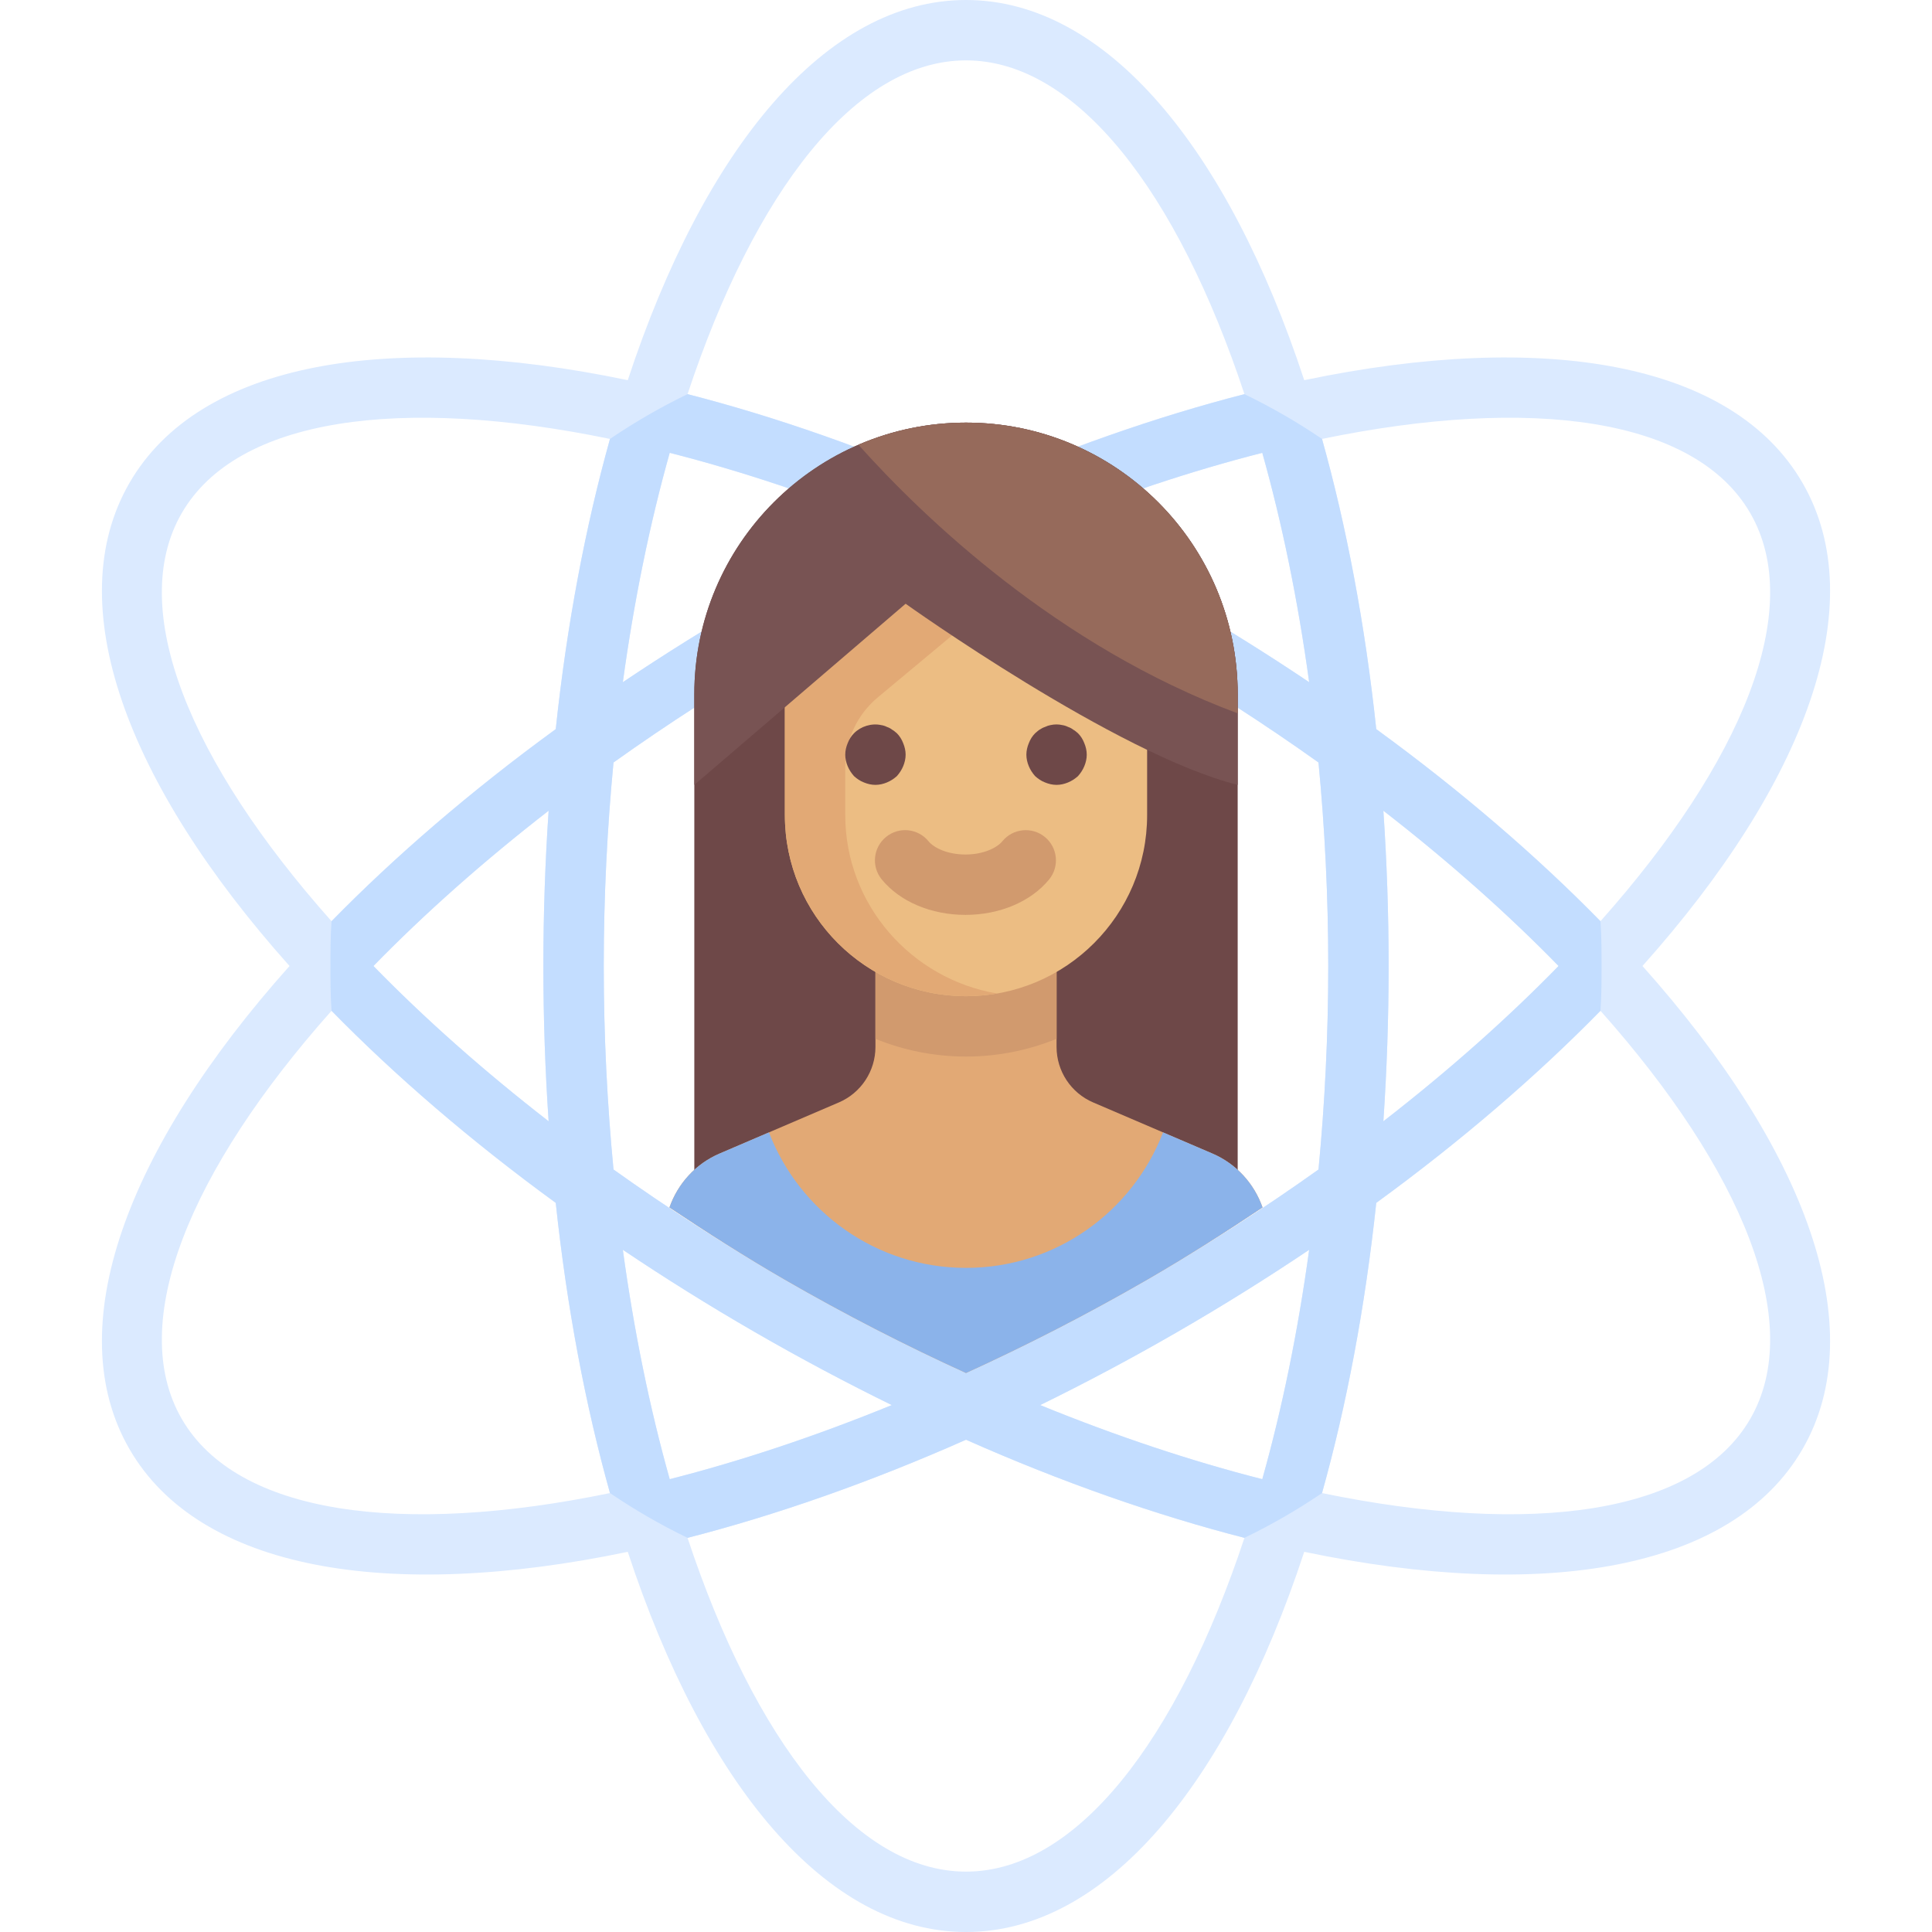 <?xml version="1.0" encoding="iso-8859-1"?>
<!-- Generator: Adobe Illustrator 19.0.0, SVG Export Plug-In . SVG Version: 6.00 Build 0)  -->
<svg xmlns="http://www.w3.org/2000/svg" xmlns:xlink="http://www.w3.org/1999/xlink" version="1.1" id="Capa_1" x="0px" y="0px" viewBox="0 0 512 512" style="enable-background:new 0 0 512 512;" xml:space="preserve" width="512" height="512">
<g>
	<path style="fill:#DBEAFF;" d="M477.703,128c-18.528-32.092-68.599-40.488-132.068-27.252C325.364,39.165,293.056,0,256,0   s-69.364,39.165-89.635,100.748C102.897,87.512,52.825,95.908,34.297,128c-18.528,32.091-0.764,79.653,42.433,128   C33.533,304.347,15.77,351.909,34.297,384s68.6,40.488,132.068,27.251C186.636,472.835,218.944,512,256,512   s69.364-39.165,89.635-100.749c63.468,13.236,113.54,4.84,132.068-27.251S478.467,304.347,435.27,256   C478.467,207.653,496.231,160.091,477.703,128z M463.846,136c14.645,25.365-2.144,65.922-39.707,108.132   c-16.856-17.244-36.806-34.43-59.416-50.904c-2.962-27.818-7.87-53.688-14.376-76.908C405.684,104.896,449.202,110.635,463.846,136   z M304,339.138c-16.003,9.239-32.09,17.47-48,24.727c-15.91-7.256-31.997-15.487-48-24.727s-31.174-19.055-45.414-29.206   C160.916,292.526,160,274.479,160,256s0.916-36.526,2.586-53.933c14.239-10.15,29.411-19.966,45.414-29.206   c16.003-9.239,32.09-17.47,48-24.727c15.91,7.256,31.997,15.487,48,24.727c16.002,9.239,31.174,19.055,45.414,29.206   C351.085,219.474,352,237.522,352,256s-0.916,36.526-2.586,53.933C335.174,320.083,320.003,329.899,304,339.138z M346.941,331.211   c-2.979,21.739-7.188,42.181-12.424,60.786c-18.729-4.768-38.538-11.343-58.853-19.633c12.036-5.9,24.172-12.346,36.335-19.368   S335.814,338.684,346.941,331.211z M236.335,372.363c-20.315,8.29-40.124,14.865-58.853,19.633   c-5.235-18.604-9.445-39.047-12.424-60.786c11.127,7.474,22.778,14.762,34.941,21.784S224.3,366.463,236.335,372.363z    M145.394,297.151c-17.337-13.448-32.935-27.315-46.429-41.152c13.494-13.836,29.093-27.703,46.429-41.151   C144.485,228.221,144,241.955,144,256C144,270.045,144.485,283.778,145.394,297.151z M165.059,180.789   c2.979-21.738,7.188-42.181,12.424-60.785c18.73,4.768,38.538,11.343,58.853,19.633c-12.036,5.9-24.172,12.346-36.335,19.368   S176.186,173.315,165.059,180.789z M275.665,139.637c20.315-8.29,40.124-14.865,58.853-19.633   c5.235,18.604,9.445,39.047,12.424,60.785c-11.127-7.474-22.778-14.761-34.941-21.784S287.7,145.537,275.665,139.637z    M366.606,214.848c17.336,13.448,32.935,27.315,46.429,41.151c-13.494,13.836-29.092,27.704-46.429,41.152   C367.515,283.778,368,270.045,368,256C368,241.955,367.515,228.221,366.606,214.848z M256,16c29.289,0,56.019,34.817,73.792,88.453   c-23.362,5.976-48.22,14.661-73.792,26.004c-25.572-11.344-50.43-20.029-73.792-26.004C199.981,50.817,226.711,16,256,16z    M48.154,136c14.645-25.365,58.163-31.104,113.499-19.679c-6.506,23.22-11.414,49.09-14.376,76.908   c-22.61,16.474-42.56,33.66-59.416,50.904C50.297,201.922,33.509,161.365,48.154,136z M48.154,376   c-14.645-25.365,2.144-65.922,39.707-108.133c16.856,17.244,36.806,34.43,59.416,50.904c2.961,27.818,7.87,53.688,14.376,76.908   C106.316,407.105,62.798,401.365,48.154,376z M256,496c-29.289,0-56.019-34.818-73.793-88.454   c23.362-5.976,48.221-14.66,73.793-26.004c25.572,11.344,50.431,20.029,73.792,26.004C312.019,461.182,285.289,496,256,496z    M463.846,376c-14.645,25.365-58.163,31.104-113.499,19.679c6.506-23.22,11.415-49.09,14.376-76.908   c22.61-16.474,42.56-33.66,59.416-50.904C461.703,310.078,478.491,350.635,463.846,376z"/>
	<path style="fill:#C3DDFF;" d="M364.723,318.771c22.471-16.373,42.626-33.767,59.416-50.904c0.29-4.04,0.289-7.753,0.289-11.867   c0-4.114,0.001-7.827-0.289-11.868c-16.79-17.137-36.945-34.531-59.416-50.904c-2.954-27.747-7.895-53.734-14.376-76.908   c-6.653-4.511-13.27-8.33-20.555-11.868c-23.242,5.972-48.371,14.728-73.792,26.004c-25.421-11.277-50.55-20.032-73.792-26.004   c-7.286,3.538-13.902,7.357-20.555,11.868c-6.481,23.174-11.422,49.161-14.376,76.908c-22.471,16.373-42.626,33.767-59.416,50.904   c-0.29,4.041-0.289,7.753-0.289,11.868c0,4.114-0.001,7.827,0.289,11.867c16.79,17.137,36.945,34.531,59.416,50.904   c2.954,27.747,7.895,53.734,14.376,76.908c6.652,4.51,13.269,8.331,20.555,11.868c23.242-5.972,48.372-14.727,73.793-26.004   c25.421,11.277,50.551,20.032,73.792,26.004c7.286-3.537,13.902-7.357,20.555-11.868   C356.829,372.505,361.77,346.518,364.723,318.771z M366.606,214.848c17.336,13.448,32.935,27.315,46.429,41.151   c-13.494,13.836-29.092,27.704-46.429,41.152C367.515,283.778,368,270.045,368,256C368,241.955,367.515,228.221,366.606,214.848z    M145.394,297.151c-17.337-13.448-32.935-27.315-46.429-41.152c13.494-13.836,29.093-27.703,46.429-41.151   C144.485,228.221,144,241.955,144,256C144,270.045,144.485,283.778,145.394,297.151z M334.518,120.003   c5.235,18.604,9.445,39.047,12.424,60.785c-11.127-7.474-22.778-14.761-34.941-21.784s-24.3-13.468-36.335-19.368   C295.98,131.347,315.788,124.772,334.518,120.003z M177.482,120.003c18.73,4.768,38.538,11.343,58.853,19.633   c-12.036,5.9-24.172,12.346-36.335,19.368s-23.814,14.31-34.941,21.784C168.037,159.05,172.247,138.608,177.482,120.003z    M177.482,391.996c-5.235-18.604-9.445-39.047-12.424-60.786c11.127,7.474,22.778,14.762,34.941,21.784s24.3,13.468,36.335,19.368   C216.021,380.653,196.212,387.228,177.482,391.996z M208,339.138c-16.003-9.239-31.174-19.055-45.414-29.206   C160.916,292.526,160,274.479,160,256s0.916-36.526,2.586-53.933c14.239-10.15,29.411-19.966,45.414-29.206   c16.003-9.239,32.09-17.47,48-24.727c15.91,7.256,31.997,15.487,48,24.727c16.002,9.239,31.174,19.055,45.414,29.206   C351.085,219.474,352,237.522,352,256s-0.916,36.526-2.586,53.933c-14.239,10.15-29.411,19.966-45.414,29.206   s-32.09,17.47-48,24.727C240.09,356.608,224.003,348.378,208,339.138z M334.518,391.996c-18.729-4.768-38.538-11.343-58.853-19.633   c12.036-5.9,24.172-12.346,36.335-19.368s23.814-14.311,34.941-21.784C343.963,352.949,339.753,373.392,334.518,391.996z"/>
	<path style="fill:#6E4848;" d="M256,112c-39.765,0-72,32.235-72,72v136h144V184C328,144.235,295.765,112,256,112z"/>
	<path style="fill:#E2A975;" d="M321.309,305.704l-31.611-13.548c-5.883-2.521-9.697-8.306-9.697-14.706V248h-48v29.45   c0,6.4-3.814,12.185-9.697,14.706l-31.611,13.548c-6.355,2.724-11.069,7.982-13.278,14.28c9.86,6.57,19.965,13.022,30.587,19.155   c16.003,9.239,32.09,17.47,48,24.727c15.91-7.256,31.997-15.487,48-24.727c10.622-6.132,20.727-12.585,30.587-19.155   C332.378,313.686,327.664,308.427,321.309,305.704z"/>
	<path style="fill:#8BB3EA;" d="M321.309,305.704l-13.086-5.608C300.139,321.083,279.836,336,256,336s-44.139-14.917-52.222-35.905   l-13.086,5.608c-6.355,2.724-11.069,7.982-13.278,14.28c9.86,6.57,19.965,13.022,30.587,19.155c16.003,9.239,32.09,17.47,48,24.727   c15.91-7.256,31.997-15.487,48-24.727c10.622-6.132,20.727-12.585,30.587-19.155C332.378,313.686,327.664,308.427,321.309,305.704z   "/>
	<path style="fill:#D19A6E;" d="M232,275.304c7.417,3.005,15.506,4.696,24,4.696c8.494,0,16.583-1.691,24-4.696V248h-48V275.304z"/>
	<path style="fill:#ECBD83;" d="M208,152v64c0,26.51,21.49,48,48,48s48-21.49,48-48v-64H208z"/>
	<path style="fill:#E2A975;" d="M256,264c2.732,0,5.664-0.267,8.271-0.706C241.578,259.478,224,239.778,224,216v-12.759   c0-7.123,3.164-13.877,8.636-18.437L272,152h-64v64C208,242.51,229.49,264,256,264z"/>
	<path style="fill:#6E4848;" d="M232,208c-1.039,0-2.078-0.242-3.039-0.641c-1.039-0.398-1.844-0.961-2.641-1.68   c-0.719-0.805-1.281-1.68-1.68-2.641S224,201.039,224,200s0.242-2.078,0.641-3.039c0.398-1.039,0.961-1.922,1.68-2.641   c1.836-1.844,4.641-2.719,7.195-2.164c0.563,0.086,1.039,0.242,1.523,0.484c0.477,0.156,0.961,0.398,1.359,0.719   c0.477,0.242,0.883,0.641,1.281,0.961c0.719,0.719,1.281,1.602,1.68,2.641c0.398,0.961,0.641,2,0.641,3.039   s-0.242,2.078-0.641,3.039s-0.961,1.836-1.68,2.641c-0.805,0.719-1.68,1.281-2.641,1.68S233.039,208,232,208z"/>
	<path style="fill:#6E4848;" d="M280,208c-1.039,0-2.078-0.242-3.039-0.641c-1.039-0.398-1.844-0.961-2.641-1.68   c-0.719-0.805-1.281-1.68-1.68-2.641S272,201.039,272,200s0.242-2.078,0.641-3.039c0.398-1.039,0.961-1.922,1.68-2.641   c0.398-0.32,0.797-0.719,1.195-0.961c0.484-0.32,0.961-0.563,1.445-0.719c0.477-0.242,0.961-0.398,1.438-0.484   c1.039-0.234,2.156-0.234,3.117,0c0.563,0.086,1.039,0.242,1.523,0.484c0.477,0.156,0.961,0.398,1.359,0.719   c0.477,0.242,0.883,0.641,1.281,0.961c0.719,0.719,1.281,1.602,1.68,2.641c0.398,0.961,0.641,2,0.641,3.039   s-0.242,2.078-0.641,3.039s-0.961,1.836-1.68,2.641c-0.805,0.719-1.68,1.281-2.641,1.68S281.039,208,280,208z"/>
	<path style="fill:#D19A6E;" d="M255.852,242.453c-9.078,0-17.375-3.508-22.18-9.391c-2.797-3.422-2.289-8.461,1.133-11.258   c3.422-2.805,8.461-2.289,11.258,1.133c1.43,1.75,5.008,3.516,9.789,3.516c4.773,0,8.359-1.773,9.797-3.523   c2.789-3.414,7.836-3.922,11.258-1.117c3.414,2.797,3.914,7.844,1.117,11.258C273.211,238.945,264.922,242.453,255.852,242.453z"/>
	<path style="fill:#785353;" d="M328,208c-32-8-88-48-88-48l-56,48v-24c0-39.764,32.235-72,72-72h0c39.764,0,72,32.235,72,72V208z"/>
	<path style="fill:#966A5B;" d="M227.488,117.865c17.165,19.166,52.693,53.364,100.512,71.182V184c0-39.765-32.235-72-72-72   C245.875,112,236.23,114.092,227.488,117.865z"/>
</g>















</svg>
